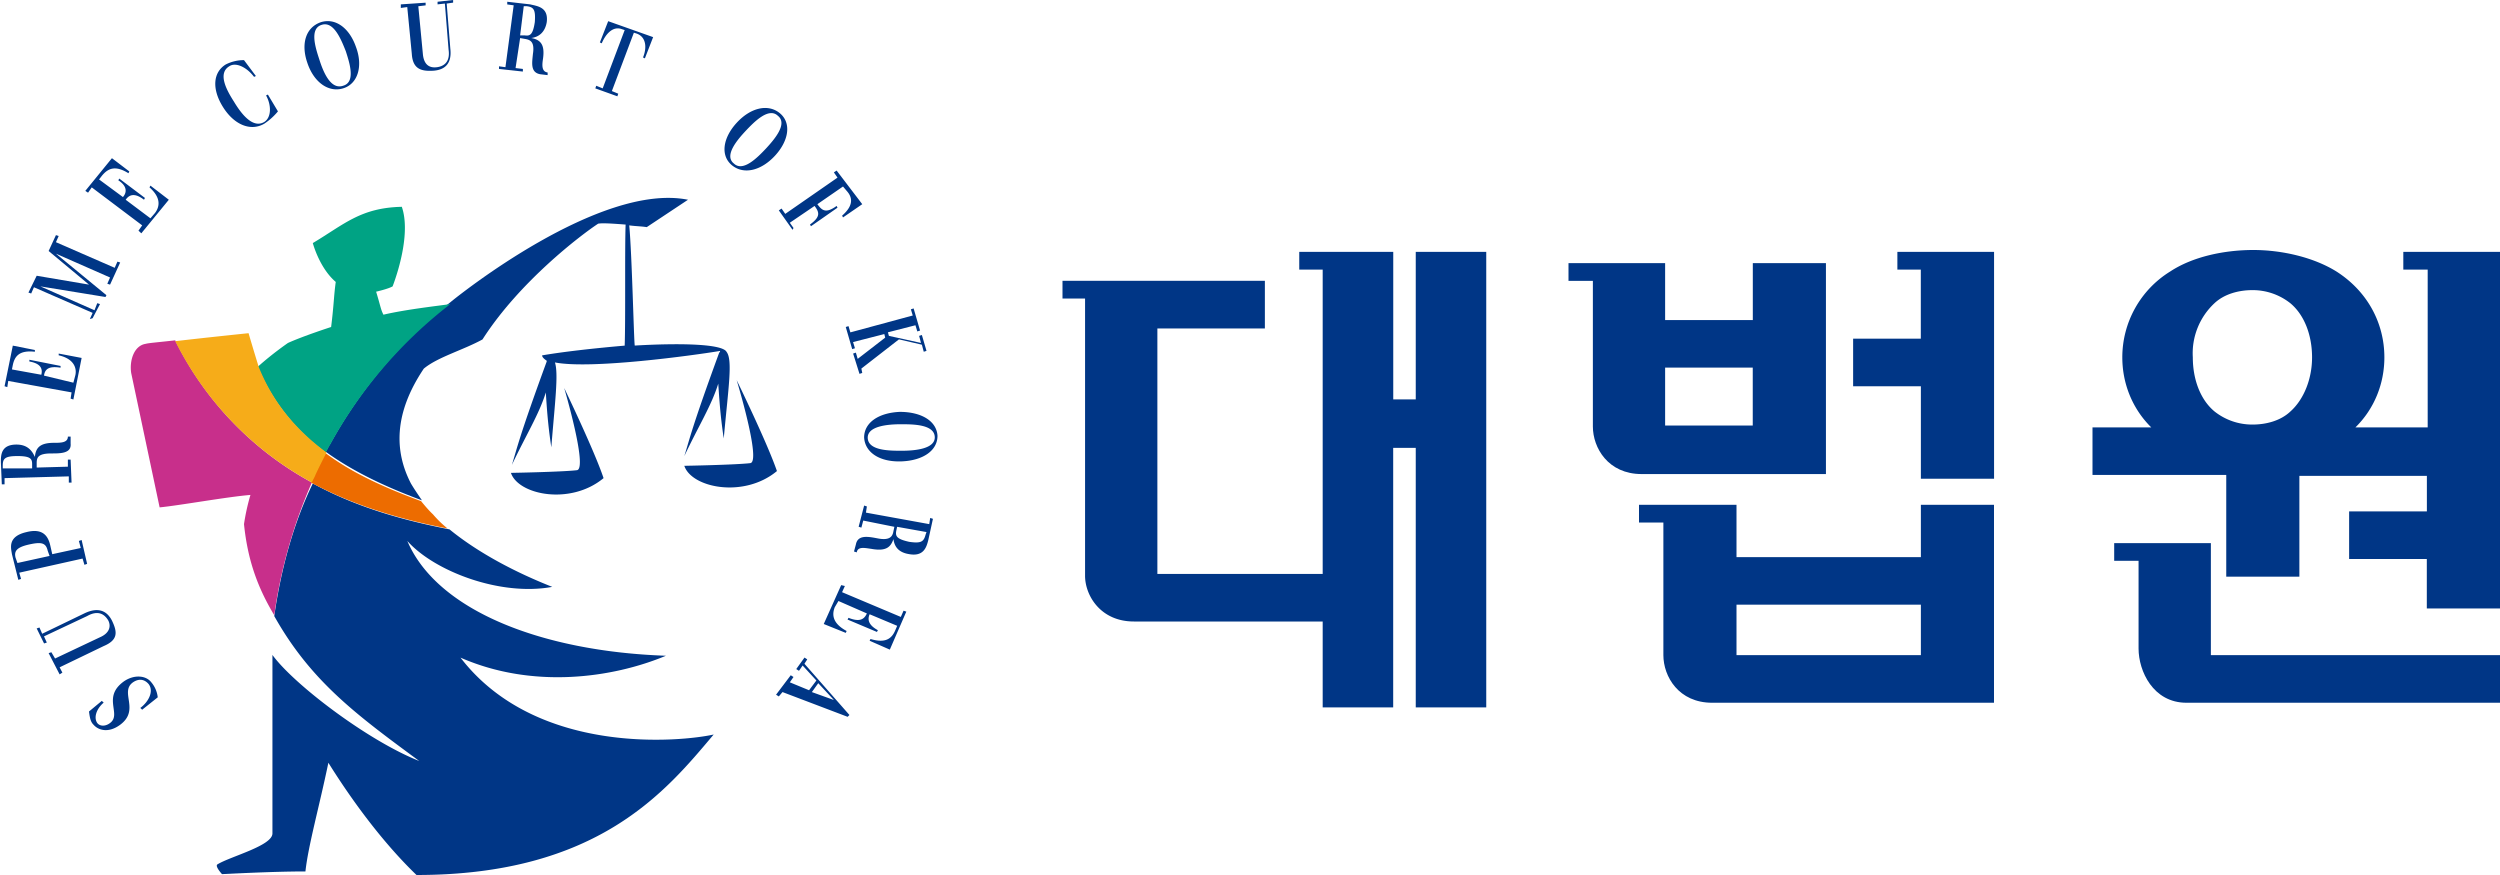 <svg width="40" height="14" viewBox="0 0 40 14" fill="none" xmlns="http://www.w3.org/2000/svg">
    <path fill="#fff" d="M0 0h40v14H0z"/>
    <g clip-path="url(#z4htpyqana)" fill="#003686">
        <path d="M22.652 6.39h-.36V4.03h-1.504v.284h.375v7.004h1.128V7.166h.361v4.152h1.128V4.03h-1.128v2.36zM30.733 8.914h-2.949v-.837h-1.56v.284h.39v2.12c0 .344.245.763.78.763h4.51V8.077h-1.17v.837zm0 1.568h-2.949v-.807h2.95v.807zM29.215 7.584V4.21h-1.17v.911h-1.403v-.911H25.096v.284h.39v2.33c0 .343.245.761.78.761h2.95zm-2.573-1.702h1.402v.926h-1.402v-.926zM35.374 10.482V8.69h-1.547v.283h.39v1.404c0 .359.232.867.767.867H40v-.762h-4.626z"/>
        <path d="M35.62 9.227h1.17V7.614h2.04v.568h-1.244v.762h1.243v.791H40V4.03h-1.547v.284h.39v2.524h-1.156c.304-.299.463-.702.463-1.12 0-.553-.275-1.06-.767-1.374-.361-.225-.867-.344-1.33-.344-.462 0-.968.105-1.33.344a1.614 1.614 0 0 0-.766 1.374c0 .418.16.821.463 1.12h-.94v.761h2.14v1.628zm-.188-4.376c.159-.149.39-.209.607-.209a.97.97 0 0 1 .607.21c.231.193.347.522.347.866 0 .343-.13.672-.347.866-.159.15-.39.209-.607.209a.97.97 0 0 1-.607-.21c-.232-.193-.347-.522-.347-.865a1.095 1.095 0 0 1 .347-.867zM17 4.493v.284h.361v4.435c0 .314.246.732.781.732h3.498v-.761h-3.122V5.255h1.72v-.762H17zM30.358 4.03v.284h.375v1.105H29.65v.761h1.084V7.66h1.171v-3.63H30.358z"/>
    </g>
    <g clip-path="url(#mxfzhsu9nb)">
        <path d="m2.275 11.356-.03-.029c.133-.099.22-.268.133-.382-.06-.07-.147-.098-.25-.028-.22.156.117.439-.205.679-.191.141-.353.085-.426 0-.044-.042-.059-.099-.073-.212l.205-.17.03.028c-.118.1-.162.24-.103.326.044.056.132.056.205 0 .191-.142-.132-.41.22-.665.162-.113.353-.099.44.014a.45.45 0 0 1 .103.24l-.25.199zM.954 10.79l-.176-.34.044-.014.059.1.719-.34c.161-.07.176-.184.132-.269-.059-.099-.161-.17-.338-.07l-.69.325.045.099-.044.014-.118-.24.044-.015.044.1.675-.326c.235-.113.367-.028.44.113.089.184.103.311-.131.41l-.705.34.044.085-.044.028zM.279 9.008l-.03-.085c-.029-.113.03-.17.22-.212.191-.042.265-.028.294.1l.03.084-.514.113zm1.115.014-.088-.382-.044.015.03.113-.456.099-.029-.128c-.03-.14-.103-.296-.381-.226-.309.07-.25.255-.235.354l.102.41.044-.014-.029-.1 1.013-.226.03.1.043-.015zM.044 7.495v-.042c0-.114.03-.156.235-.156s.235.042.235.127v.07h-.47zm1.086-.141h-.044v.113l-.499.014v-.07c0-.086.015-.156.235-.156.147 0 .323 0 .308-.156v-.113h-.044c0 .099-.117.099-.22.099-.235 0-.294.085-.308.226-.044-.099-.118-.198-.294-.198-.25 0-.25.17-.25.283l.015.353h.044V7.65l1.028-.028v.1h.044l-.015-.368zM1.13 6.378l.015-.1-1.013-.183-.015.099-.044-.014.132-.65.353.07v.028C.308 5.6.235 5.7.205 5.84l-.014.071.47.085C.69 5.883.63 5.812.47 5.784v-.028l.499.099v.028c-.177-.028-.25.014-.265.127l.47.113.03-.113c.029-.113-.015-.269-.265-.325v-.028l.367.07-.132.665-.044-.014zM1.438 5.105l.044-.099-.939-.41-.044.1-.044-.015.132-.269.837.142-.646-.538.117-.254.044.014-.044.099.94.41.044-.099.044.014-.162.354-.044-.014.044-.1-.866-.381.808.664-.015.029-1.042-.17.866.382.044-.113.044.014-.118.226-.044.014zM2.216 3.69l.059-.084-.807-.608-.059.085-.044-.029.426-.523.278.212-.014.029c-.206-.128-.323-.085-.426.042l-.044.057.382.282c.073-.084.058-.183-.074-.268l.015-.028.411.31-.015.029c-.146-.113-.235-.085-.293 0l.396.297.073-.085c.074-.099.103-.24-.088-.41l.015-.028.294.226-.44.537-.045-.042zM4.095 1.216l-.03.014c-.117-.155-.293-.24-.396-.17-.19.114-.044.382.074.566.102.17.293.439.484.326.117-.071.117-.27.03-.425l.029-.014.161.269a.99.99 0 0 1-.22.198c-.22.127-.484.014-.66-.269-.177-.283-.162-.551.044-.679a.64.64 0 0 1 .293-.07l.19.254zM5.108.948c-.06-.184-.162-.495.044-.552.19-.057.308.24.381.424.059.184.162.495-.044.552-.205.07-.323-.24-.381-.424zm-.191.056c.103.311.337.48.572.41.235-.07.323-.353.206-.664-.103-.297-.323-.467-.558-.396-.25.084-.323.353-.22.65zM6.414.07 6.81.043v.043l-.117.014.073.764c.015.17.103.226.22.212.118-.014.22-.085.191-.283L7.118.057 7.001.07V.028L7.25 0v.042l-.103.015.058.72c.03.255-.102.34-.264.354-.205.014-.337-.028-.352-.268l-.073-.75-.103.014V.071zM8.38.099h.045c.117.014.146.057.132.255-.03.198-.074.226-.162.212h-.073L8.38.099zm-.014 1.046v-.042l-.117-.014.073-.48.073.013c.088.014.162.043.132.24-.014.142-.044.298.118.326l.117.014V1.16c-.102-.015-.088-.128-.073-.227.03-.226-.044-.297-.19-.325.116-.014.22-.085.249-.254C8.777.114 8.6.099 8.483.07L8.116.028v.043l.103.014-.132.99-.103-.014v.042l.382.042zM9.54 1.372l.103.042.352-.933-.044-.014C9.804.41 9.687.55 9.628.693l-.03-.014.133-.34.719.255-.132.34-.03-.015c.06-.141.06-.325-.102-.382l-.044-.014-.352.934.102.042-.014.042-.353-.127.015-.042zM11.932 2.093c.133-.141.367-.382.514-.24.162.127-.059.381-.19.523-.133.141-.367.382-.514.24-.162-.127.058-.382.19-.523zm-.146-.127c-.22.24-.264.523-.074.679.191.155.47.084.69-.156.22-.24.264-.523.074-.679-.191-.155-.47-.085-.69.156zM13.488 3.479l-.014-.029c.176-.155.176-.282.073-.396l-.059-.07-.41.283c.073.099.132.155.308.028l.014.028-.425.297-.015-.028c.176-.127.147-.198.073-.297l-.396.269.059.084-.015.029-.22-.311.044-.029.059.085.836-.58-.058-.084.044-.029.41.538-.308.212zM13.576 5.218l.03.1.998-.27-.03-.099.044-.014.103.354-.044.014-.03-.099-.44.113.015.057.514.113-.03-.113.044-.014.074.254-.044.014-.03-.113-.367-.085-.601.467.014.07-.044.015-.102-.325.044-.015.029.1.44-.34-.014-.057-.5.128.03.099-.044.014-.103-.354.044-.014zM14.413 6.788c.19 0 .528 0 .543.198.014.198-.323.226-.529.226-.19 0-.528 0-.543-.198-.014-.198.323-.226.529-.226zm-.015-.198c-.338.014-.572.17-.572.41.014.24.25.396.601.382.338-.014.573-.17.573-.41-.015-.24-.264-.382-.602-.382zM14.824 8.513l-.015.043c-.03.113-.073.141-.264.113-.19-.043-.22-.085-.206-.17l.015-.07.47.084zm-1.086-.085.044.014.03-.113.498.1-.015.07c-.014.085-.058.156-.264.113-.147-.028-.308-.056-.337.1l-.03.112.044.014c.015-.099.132-.07.235-.056.235.042.308-.028.352-.156.015.113.074.212.25.24.235.043.279-.112.308-.226l.074-.339-.044-.014-.015.099-1.013-.184.015-.099-.044-.014-.088.34zM13.518 9.376l-.045.099.94.396.044-.1.044.015-.264.608-.323-.142.014-.028c.235.07.338 0 .397-.141l.03-.07-.441-.185c-.044.1 0 .184.132.255l-.015.028-.47-.198.015-.028c.176.07.25.028.294-.07l-.455-.199-.059.1c-.044.112-.044.254.19.38l-.014.03-.352-.142.279-.622.059.014zM12.99 11.073l.102-.142.25.269-.353-.127zm-.118-.552-.132.184.044.028.058-.085.22.24-.117.156-.308-.127.059-.085-.044-.028-.235.311.044.028.059-.07 1.042.396.029-.029-.72-.82.045-.07-.044-.029zM9.232 7.523c-.235.028-1.057.043-1.057.043.117.353.954.523 1.482.084-.146-.438-.63-1.442-.63-1.442s.38 1.287.205 1.315zM11.786 6.08s.396 1.302.22 1.33c-.235.028-1.057.043-1.057.043.117.353.954.523 1.482.084-.161-.466-.645-1.456-.645-1.456zM4.388 9.857c.587 1.046 1.321 1.583 2.32 2.319-.823-.325-2.011-1.23-2.349-1.697v2.856c0 .198-.675.368-.88.495-.045.029.073.156.073.156.03 0 .778-.043 1.335-.043.044-.41.22-1.032.367-1.739.353.566.852 1.259 1.41 1.796 2.905 0 3.992-1.343 4.755-2.248-.5.113-2.833.353-4.051-1.23 1.16.508 2.436.325 3.287-.03-2.01-.07-3.669-.734-4.138-1.837.425.48 1.482.89 2.319.735-.573-.226-1.175-.537-1.644-.92-.646-.127-1.439-.325-2.187-.735-.294.608-.5 1.315-.617 2.122z" fill="#003686"/>
        <path d="M11.624 5.628c-.073-.127-.748-.141-1.468-.099-.014-.07-.044-1.442-.088-1.923.103.014.191.014.28.028l.66-.438c-1.41-.283-3.684 1.541-3.802 1.64A7.44 7.44 0 0 0 5.284 7.1c-.03.042-.044.085-.074.127.411.297.925.552 1.541.778-.058-.085-.117-.17-.176-.269-.264-.509-.279-1.117.206-1.838.22-.184.63-.297.939-.467.587-.919 1.57-1.668 1.85-1.852.073-.014.249 0 .44.014-.015.382 0 1.513-.015 1.937-.5.043-.998.1-1.321.156 0 .028.03.056.073.085v.014c-.44 1.202-.47 1.372-.557 1.654.22-.466.44-.82.543-1.16.014.213.03.496.088.878.058-.722.117-1.174.058-1.358.573.113 2.217-.113 2.642-.184 0 .014 0 .014-.014.028-.44 1.202-.47 1.372-.558 1.655.22-.467.44-.82.543-1.16.015.213.03.495.088.877.073-.806.147-1.258.044-1.386z" fill="#003686"/>
        <path d="M2.803 5.445c-.235.028-.425.042-.47.056-.19.028-.264.269-.234.467l.455 2.15c.308-.029 1.086-.17 1.453-.199a3.5 3.5 0 0 0-.103.467c.059.58.22 1.018.484 1.457A8.061 8.061 0 0 1 4.99 7.72a5.204 5.204 0 0 1-2.187-2.276z" fill="#C82F8B"/>
        <path d="M5.21 7.24c.03-.042.044-.084.074-.127a7.217 7.217 0 0 1 1.922-2.248c-.19.028-.704.084-1.071.17-.044-.086-.044-.128-.117-.368 0 0 .19-.043.264-.085.117-.311.279-.891.147-1.273-.66.014-.925.283-1.424.58 0 0 .103.396.367.622-.03.212-.03.368-.074.721 0 0-.44.142-.69.255 0 0-.249.17-.484.382A3.236 3.236 0 0 0 5.21 7.24z" fill="#00A384"/>
        <path d="M5.034 7.594c-.014.042-.044.085-.058.127.763.41 1.54.608 2.186.736a1.745 1.745 0 0 1-.234-.227c-.074-.07-.132-.141-.191-.212-.617-.226-1.13-.466-1.541-.778-.044.114-.103.227-.162.354z" fill="#ED6C00"/>
        <path d="M4.99 7.721c.015-.042.044-.085.059-.127.059-.127.117-.24.176-.354-.5-.367-.866-.82-1.086-1.371-.088-.283-.162-.538-.162-.538s-.69.071-1.174.128A5.241 5.241 0 0 0 4.99 7.72z" fill="#F6AC19"/>
    </g>
    <defs>
        <clipPath id="z4htpyqana">
            <path fill="#fff" transform="translate(17 4)" d="M0 0h23v7.318H0z"/>
        </clipPath>
        <clipPath id="mxfzhsu9nb">
            <path fill="#fff" d="M0 0h15v14H0z"/>
        </clipPath>
    </defs>
</svg>
